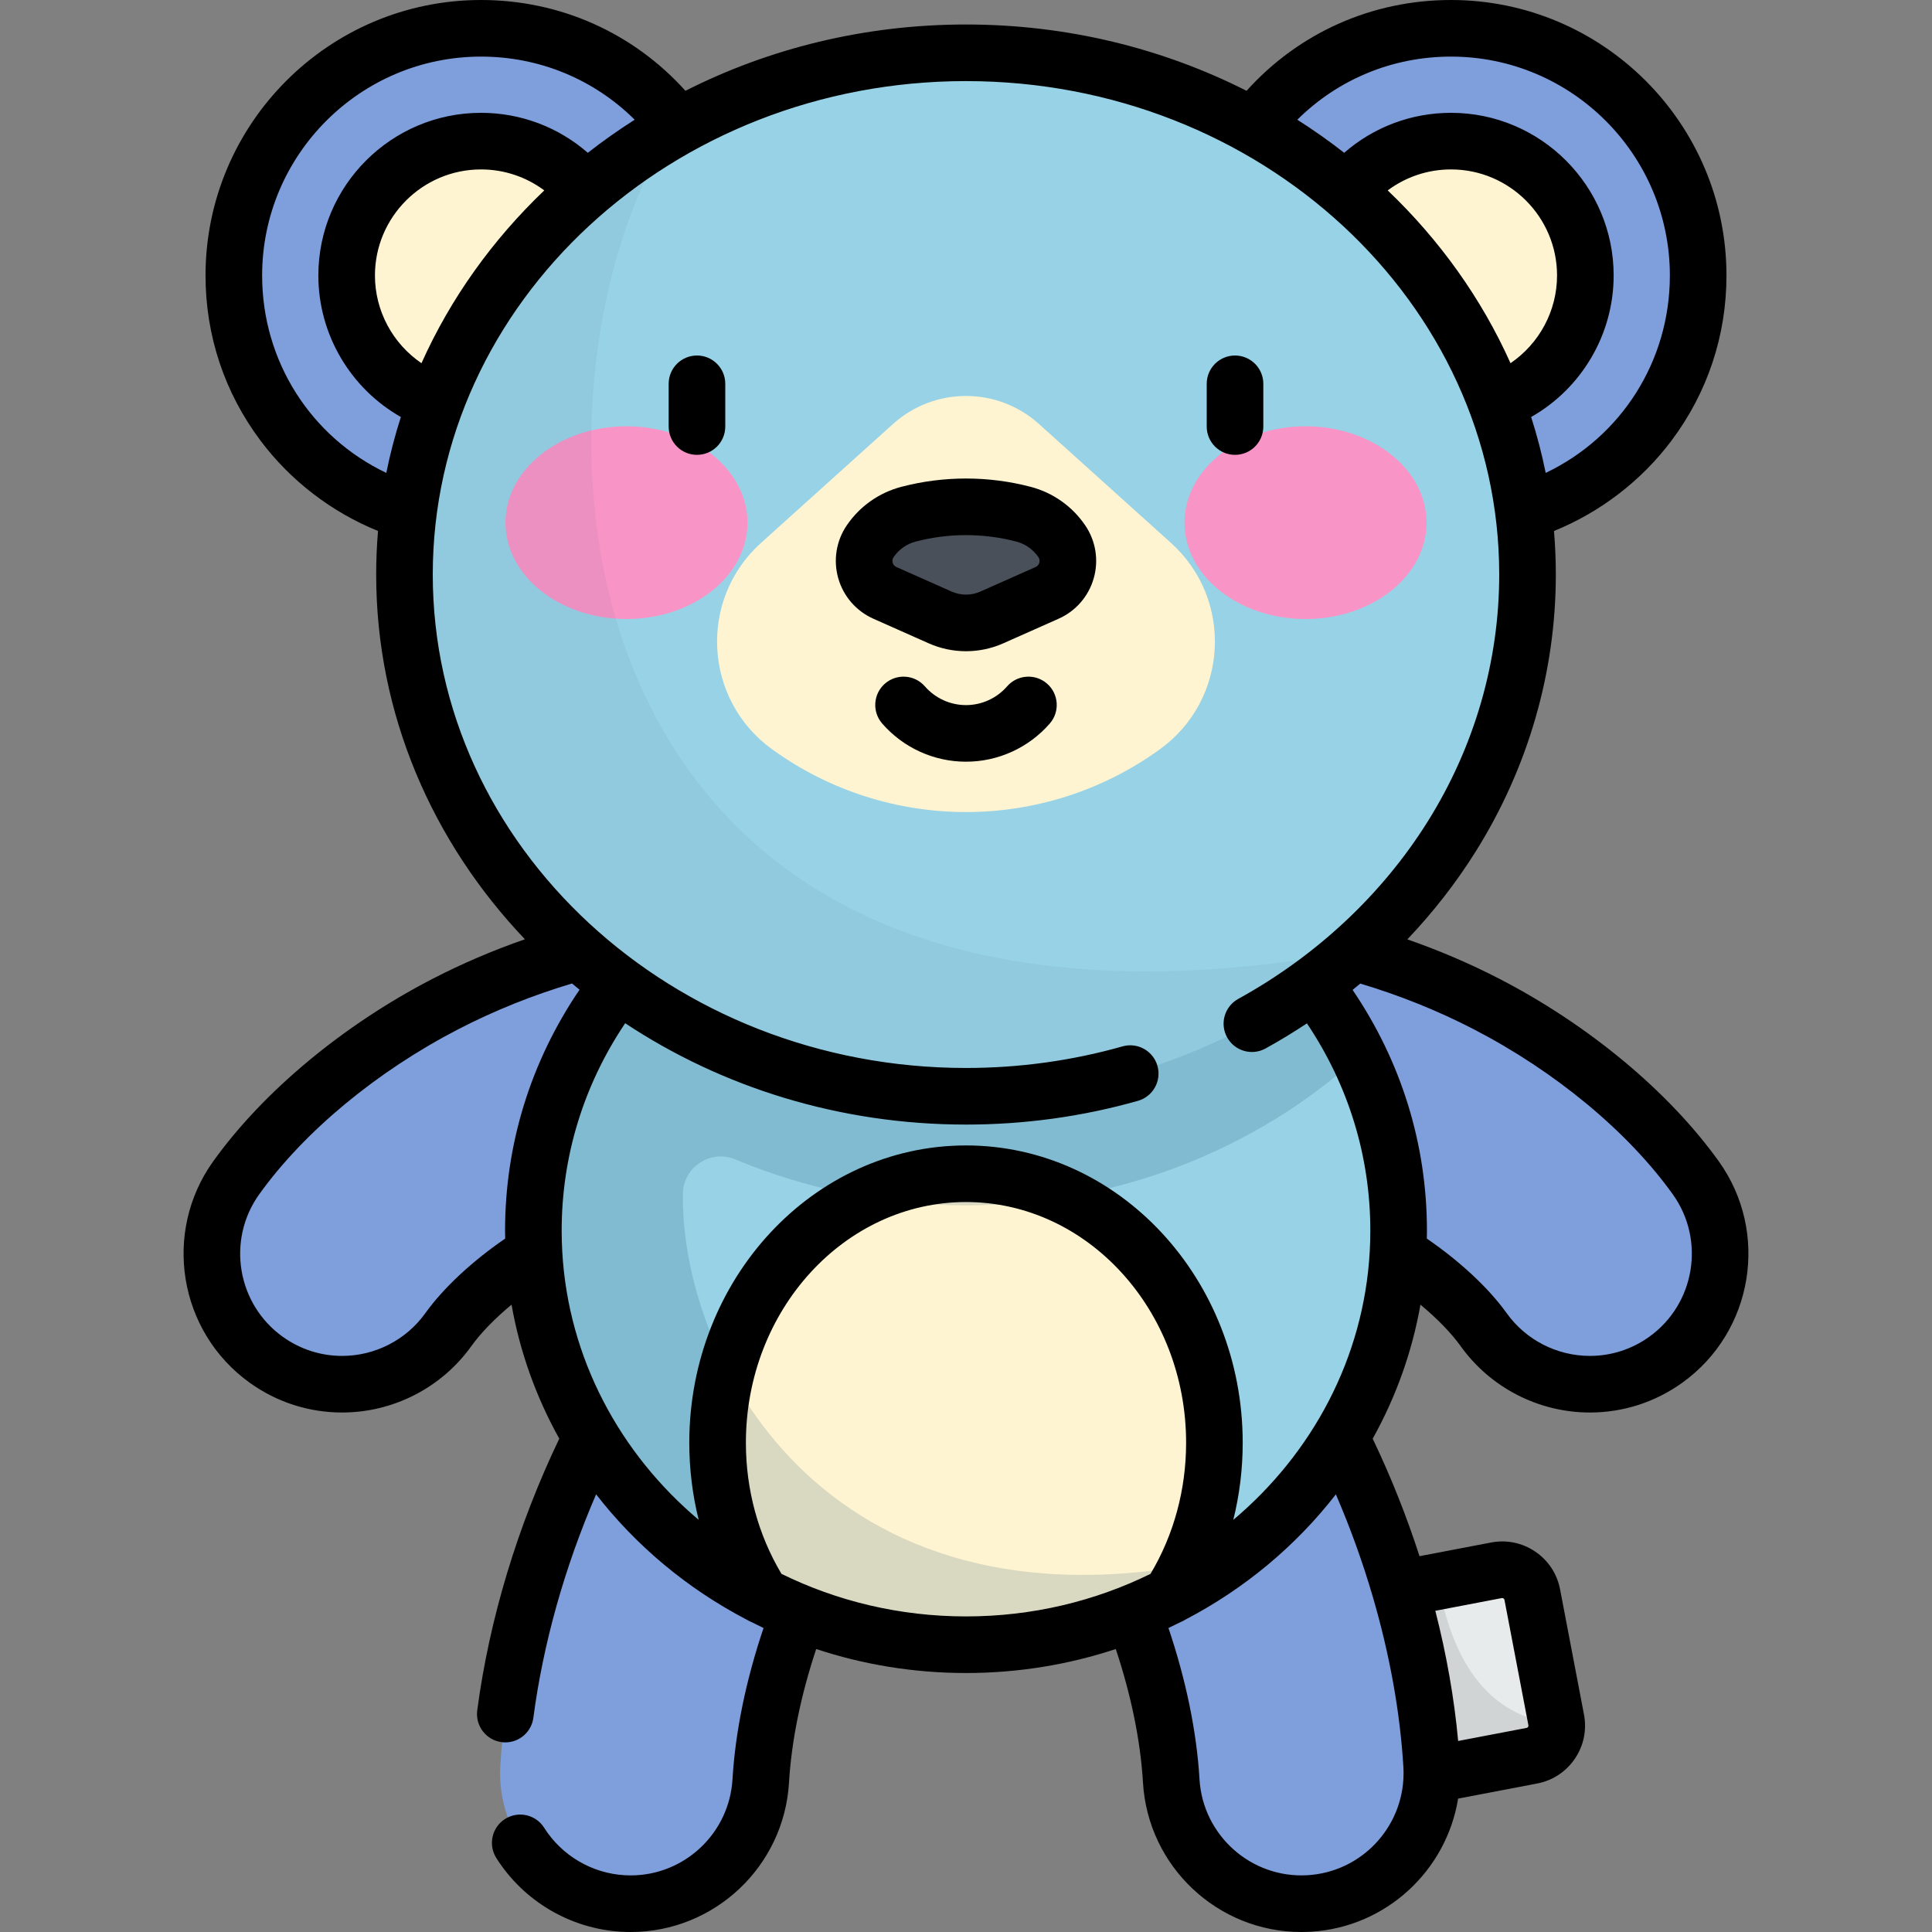 <?xml version="1.0" encoding="iso-8859-1"?>
<!-- Generator: Adobe Illustrator 19.0.0, SVG Export Plug-In . SVG Version: 6.00 Build 0)  -->
<svg version="1.1" id="Capa_1" xmlns="http://www.w3.org/2000/svg" xmlns:xlink="http://www.w3.org/1999/xlink" x="0px" y="0px"
	 viewBox="0 0 512 512" style="enable-background:new 0 0 512 512;" xml:space="preserve">
<rect x="0" y="0" width="512" height="512" fill="#808080" stroke="none"/>
<path style="fill:#E7EBEC;" d="M405.96,465.281l-32.199,6.149l-9.383-49.136l32.199-6.149c4.402-0.84,8.652,2.046,9.492,6.448
	l6.339,33.196C413.249,460.19,410.362,464.44,405.96,465.281z"/>
<path style="opacity:0.1;enable-background:new    ;" d="M412.532,456.876c-23.198-2.603-29.027-25.114-31.512-37.76l-16.642,3.178
	l9.383,49.136l32.199-6.149C409.998,464.51,412.751,460.87,412.532,456.876z"/>
<g>
	<path style="fill:#7E9EDC;" d="M90.668,366.83c-6.972,0-14.011-2.104-20.111-6.476c-15.514-11.123-19.075-32.717-7.951-48.232
		c12.575-17.54,32.763-34.314,55.386-46.017c30.065-15.556,64.625-22.507,99.942-20.096c19.045,1.3,33.432,17.792,32.133,36.837
		c-1.3,19.045-17.802,33.416-36.837,32.133c-50.986-3.472-84.071,22.958-94.441,37.423
		C112.039,361.817,101.433,366.83,90.668,366.83z"/>
	<path style="fill:#7E9EDC;" d="M167.132,504.5c-0.689,0-1.38-0.021-2.076-0.061c-19.056-1.129-33.589-17.492-32.461-36.549
		c2.472-41.727,19.896-88.207,45.471-121.298c11.674-15.105,33.381-17.884,48.486-6.212c15.105,11.673,17.886,33.382,6.212,48.486
		c-16.995,21.99-29.517,55.39-31.159,83.112C200.518,490.338,185.287,504.5,167.132,504.5z"/>
	<path style="fill:#7E9EDC;" d="M421.33,366.83c-10.765,0-21.37-5.012-28.121-14.427c-10.369-14.466-43.44-40.9-94.441-37.423
		c-19.044,1.289-35.538-13.088-36.837-32.133c-1.299-19.045,13.088-35.537,32.134-36.837c35.315-2.41,69.876,4.54,99.942,20.096
		c22.623,11.704,42.811,28.477,55.386,46.017c11.123,15.515,7.562,37.108-7.951,48.232
		C435.342,364.726,428.302,366.83,421.33,366.83z"/>
	<path style="fill:#7E9EDC;" d="M344.865,504.5c-18.155,0-33.386-14.161-34.473-32.523c-1.642-27.722-14.164-61.122-31.159-83.112
		c-11.674-15.104-8.893-36.813,6.212-48.486c15.105-11.675,36.811-8.893,48.486,6.212c25.575,33.091,42.999,79.571,45.471,121.298
		c1.128,19.056-13.405,35.419-32.461,36.549C346.245,504.479,345.553,504.5,344.865,504.5z"/>
</g>
<ellipse style="fill:#98D2E6;" cx="255.999" cy="326.15" rx="114.65" ry="109.72"/>
<path style="fill:#FFF4D1;" d="M255.999,311.051c-36.357,0-65.831,31.919-65.831,71.294c0,15.063,4.324,29.025,11.687,40.536
	c16.126,8.284,34.561,12.987,54.144,12.987s38.018-4.703,54.144-12.987c7.362-11.511,11.687-25.474,11.687-40.536
	C321.83,342.97,292.356,311.051,255.999,311.051z"/>
<circle style="fill:#7E9EDC;" cx="127.469" cy="73.01" r="65.51"/>
<circle style="fill:#FFF4D1;" cx="127.469" cy="73.01" r="35.608"/>
<circle style="fill:#7E9EDC;" cx="384.519" cy="73.01" r="65.51"/>
<circle style="fill:#FFF4D1;" cx="384.519" cy="73.01" r="35.608"/>
<path style="opacity:0.15;fill:#003A63;enable-background:new    ;" d="M180.968,316.352c0.095-7.093,7.385-11.836,13.927-9.094
	c18.642,7.813,39.325,12.165,61.104,12.165c40.497,0,77.208-15.038,104.039-39.422c-18.213-37.535-57.946-63.567-104.039-63.567
	c-63.321,0-114.654,49.122-114.654,109.717s51.333,109.717,114.654,109.717c26.773,0,51.401-8.783,70.913-23.499
	C220.151,437.678,180.369,360.921,180.968,316.352z"/>
<ellipse style="fill:#98D2E6;" cx="255.999" cy="152.26" rx="148.81" ry="138.27"/>
<path style="fill:#FFF4D1;" d="M310.32,143.879l-34.987-31.518c-10.989-9.9-27.681-9.9-38.67,0l-34.987,31.518
	c-16.652,15.001-15.233,41.538,2.924,54.677l0,0c30.671,22.195,72.124,22.195,102.794,0l0,0
	C325.554,185.416,326.973,158.88,310.32,143.879z"/>
<g>
	<ellipse style="fill:#F895C6;" cx="166.019" cy="138.51" rx="32.07" ry="25.538"/>
	<ellipse style="fill:#F895C6;" cx="345.979" cy="138.51" rx="32.07" ry="25.538"/>
</g>
<path style="fill:#495059;" d="M271.241,136.27L271.241,136.27c-9.993-2.616-20.491-2.616-30.484,0l0,0
	c-4.139,1.083-7.744,3.63-10.15,7.167l0,0c-3.249,4.777-1.381,11.33,3.898,13.678l14.643,6.512c4.361,1.939,9.34,1.939,13.702,0
	l14.643-6.512c5.279-2.347,7.146-8.9,3.898-13.678l0,0C278.985,139.9,275.38,137.353,271.241,136.27z"/>
<path style="opacity:0.05;fill:#003A63;enable-background:new    ;" d="M358.988,252.055
	c-216.46,39.364-225.264-148.354-180.783-217.68c-42.601,24.323-71.015,68.017-71.015,117.883
	c0,76.362,66.624,138.266,148.81,138.266C295.968,290.525,332.253,275.88,358.988,252.055z"/>
<path d="M455.487,307.752c-13.243-18.472-34.397-36.079-58.035-48.308c-7.84-4.056-16.042-7.562-24.489-10.503
	c6.807-7.155,12.878-14.927,18.076-23.22c13.915-22.201,21.27-47.605,21.27-73.463c0-3.884-0.168-7.733-0.489-11.541
	c12.245-4.962,23.138-13.291,31.111-23.905c9.552-12.714,14.601-27.861,14.601-43.804C457.531,32.751,424.78,0,384.524,0
	c-20.927,0-40.339,8.697-54.173,24.066c-22.124-11.205-47.455-17.574-74.352-17.574s-52.228,6.369-74.352,17.573
	C167.813,8.697,148.401,0,127.474,0C87.218,0,54.467,32.751,54.467,73.008c0,15.942,5.049,31.09,14.601,43.804
	c7.974,10.615,18.866,18.943,31.111,23.905c-0.321,3.809-0.489,7.657-0.489,11.541c0,37.052,14.91,70.913,39.417,96.658
	c-8.472,2.947-16.698,6.46-24.56,10.528c-23.639,12.229-44.792,29.836-58.035,48.308c-13.514,18.85-9.173,45.182,9.677,58.697
	c7.191,5.155,15.657,7.881,24.48,7.881c13.543,0,26.334-6.564,34.216-17.558c2.54-3.542,6.275-7.369,10.678-11.026
	c2.225,12.633,6.562,24.586,12.652,35.51c-11.05,23.064-18.553,47.874-21.741,72.011c-0.542,4.106,2.348,7.875,6.454,8.417
	c0.333,0.044,0.663,0.065,0.991,0.065c3.705,0,6.928-2.746,7.426-6.52c2.606-19.735,8.312-39.977,16.629-59.218
	c10.594,13.652,24.205,25.027,39.881,33.203c0.398,0.251,0.816,0.463,1.25,0.634c1.073,0.544,2.154,1.075,3.245,1.589
	c-4.653,13.772-7.484,27.509-8.23,40.096C193.272,485.815,181.419,497,167.133,497c-0.543,0-1.087-0.017-1.633-0.049
	c-8.68-0.514-16.64-5.217-21.294-12.579c-2.214-3.501-6.845-4.545-10.348-2.332c-3.501,2.214-4.545,6.846-2.332,10.348
	c7.229,11.435,19.598,18.738,33.089,19.538c0.84,0.049,1.687,0.074,2.518,0.074c22.214,0,40.645-17.385,41.96-39.579
	c0.654-11.043,3.133-23.162,7.209-35.412c12.452,4.117,25.806,6.359,39.697,6.359c13.891,0,27.245-2.242,39.697-6.359
	c4.076,12.25,6.555,24.369,7.209,35.412c1.315,22.194,19.746,39.579,41.96,39.579c0.831,0,1.678-0.025,2.52-0.074
	c20.013-1.186,35.957-16.258,39.032-35.277l20.949-4.001c4.098-0.782,7.645-3.112,9.988-6.563c2.344-3.45,3.204-7.607,2.422-11.704
	l-6.339-33.195c-0.783-4.097-3.113-7.642-6.564-9.986c-3.451-2.345-7.606-3.204-11.703-2.422l-18.983,3.625
	c-3.414-10.581-7.573-21.04-12.407-31.137c6.092-10.927,10.431-22.882,12.656-35.519c4.403,3.658,8.137,7.484,10.677,11.026
	c7.883,10.994,20.674,17.558,34.217,17.558c8.823,0,17.289-2.726,24.48-7.881C464.66,352.934,469.001,326.603,455.487,307.752z
	 M397.984,423.512c0.063-0.013,0.248-0.048,0.459,0.095c0.211,0.144,0.247,0.332,0.259,0.394l6.339,33.195
	c0.012,0.061,0.048,0.25-0.095,0.46s-0.33,0.246-0.394,0.258l-18.128,3.462c-1.03-11.287-3.08-22.894-6.05-34.5L397.984,423.512z
	 M400.302,96.249c-7.691-17.167-18.807-32.677-32.545-45.79c4.798-3.579,10.637-5.559,16.767-5.559
	c15.499,0,28.108,12.609,28.108,28.108C412.633,82.445,407.871,91.098,400.302,96.249z M384.524,15
	c31.985,0,58.007,26.022,58.007,58.008c0,22.728-12.924,42.801-32.908,52.316c-1.013-5.033-2.304-9.974-3.857-14.812
	c13.32-7.558,21.867-21.834,21.867-37.504c0-23.77-19.338-43.108-43.108-43.108c-10.532,0-20.512,3.796-28.299,10.595
	c-3.979-3.109-8.124-6.038-12.424-8.771C354.595,21.021,369.03,15,384.524,15z M102.375,125.323
	c-19.984-9.515-32.908-29.588-32.908-52.316C69.467,41.022,95.488,15,127.474,15c15.494,0,29.929,6.021,40.724,16.724
	c-4.3,2.733-8.445,5.663-12.424,8.771c-7.788-6.799-17.767-10.595-28.299-10.595c-23.771,0-43.108,19.338-43.108,43.108
	c0,15.669,8.547,29.946,21.867,37.504C104.679,115.349,103.388,120.29,102.375,125.323z M99.365,73.008
	c0-15.499,12.609-28.108,28.108-28.108c6.13,0,11.97,1.98,16.767,5.559c-13.738,13.113-24.854,28.623-32.545,45.79
	C104.127,91.098,99.365,82.445,99.365,73.008z M133.846,326.151c0,0.699,0.015,1.394,0.028,2.09
	c-8.791,6.029-16.379,13.097-21.18,19.791c-5.071,7.074-13.306,11.298-22.025,11.298c-5.669,0-11.112-1.754-15.74-5.072
	c-12.128-8.695-14.921-25.637-6.226-37.766c11.909-16.611,31.131-32.549,52.736-43.726c9.544-4.937,19.671-9.006,30.15-12.13
	c0.66,0.554,1.322,1.105,1.992,1.649C140.66,281.293,133.846,303.215,133.846,326.151z M149.006,331.716
	c-0.001-0.012-0.002-0.024-0.002-0.037c-0.103-1.831-0.158-3.673-0.158-5.528c0-19.712,5.809-38.577,16.833-54.988
	c25.523,16.909,56.699,26.861,90.321,26.861c15.522,0,30.853-2.117,45.568-6.292c3.985-1.13,6.299-5.277,5.168-9.262
	c-1.129-3.984-5.273-6.3-9.262-5.168c-13.384,3.797-27.338,5.722-41.475,5.722c-77.918,0-141.31-58.662-141.31-130.767
	s63.392-130.765,141.31-130.765s141.31,58.661,141.31,130.766c0,23.037-6.563,45.686-18.979,65.497
	c-12.101,19.307-29.454,35.547-50.184,46.963c-3.628,1.998-4.949,6.559-2.951,10.188c1.999,3.629,6.558,4.95,10.188,2.951
	c3.761-2.071,7.412-4.301,10.965-6.653c11.007,16.402,16.805,35.253,16.805,54.948c0,1.855-0.055,3.697-0.158,5.528
	c-0.001,0.012-0.001,0.024-0.002,0.037c-1.596,28.239-15.264,53.463-36.155,71.059c1.648-6.607,2.493-13.463,2.493-20.43
	c0-43.447-32.896-78.794-73.331-78.794s-73.331,35.347-73.331,78.794c0,6.967,0.846,13.823,2.493,20.43
	C164.27,385.179,150.602,359.955,149.006,331.716z M255.999,428.368c-17.606,0-34.233-4.073-48.902-11.281
	c-6.172-10.354-9.429-22.318-9.429-34.742c0-35.176,26.167-63.794,58.331-63.794s58.331,28.618,58.331,63.794
	c0,12.424-3.257,24.388-9.429,34.742C290.232,424.295,273.605,428.368,255.999,428.368z M363.805,423.149
	c0.006,0.019,0.011,0.038,0.017,0.057c4.442,15.207,7.229,30.529,8.094,45.126c0.037,0.618,0.044,1.23,0.039,1.84
	c-0.001,0.039-0.002,0.079-0.002,0.118c-0.177,14.048-11.215,25.817-25.452,26.66c-14.951,0.895-27.743-10.594-28.62-25.417
	c-0.746-12.586-3.577-26.324-8.23-40.096c1.069-0.504,2.129-1.023,3.18-1.556c0.438-0.168,0.855-0.388,1.257-0.637
	c15.697-8.177,29.327-19.56,39.933-33.226C357.854,404.9,361.13,414.002,363.805,423.149z M437.07,354.258
	c-4.628,3.318-10.071,5.072-15.74,5.072c-8.72,0-16.954-4.224-22.026-11.298c-4.8-6.695-12.388-13.762-21.179-19.791
	c0.013-0.696,0.028-1.391,0.028-2.09c0-22.918-6.803-44.823-19.703-63.82c0.682-0.553,1.36-1.11,2.032-1.674
	c10.454,3.121,20.556,7.183,30.079,12.109c21.605,11.177,40.827,27.114,52.736,43.726
	C451.991,328.621,449.198,345.563,437.07,354.258z M273.141,129.015c-11.215-2.937-23.071-2.937-34.282,0
	c-5.895,1.543-11.027,5.167-14.453,10.205c-2.802,4.12-3.625,9.232-2.26,14.023c1.365,4.792,4.759,8.701,9.311,10.726l14.644,6.512
	c3.146,1.399,6.521,2.099,9.898,2.099c3.376,0,6.753-0.7,9.898-2.099l14.644-6.512c4.553-2.024,7.946-5.934,9.311-10.726
	c1.365-4.791,0.542-9.902-2.26-14.021C284.168,134.183,279.035,130.558,273.141,129.015z M275.427,149.132
	c-0.103,0.362-0.357,0.853-0.981,1.131l-14.644,6.512c-2.415,1.074-5.188,1.074-7.605,0l-14.644-6.512
	c-0.624-0.278-0.879-0.769-0.981-1.131c-0.104-0.362-0.146-0.912,0.238-1.478c1.386-2.038,3.462-3.504,5.847-4.128
	c4.364-1.143,8.854-1.714,13.343-1.714c4.489,0,8.978,0.571,13.343,1.714c0,0,0,0,0.001,0c2.384,0.624,4.46,2.09,5.846,4.129
	C275.573,148.22,275.53,148.77,275.427,149.132z M277.475,181.165c-3.124-2.722-7.862-2.395-10.582,0.727
	c-2.75,3.156-6.721,4.967-10.894,4.967s-8.144-1.811-10.894-4.967c-2.723-3.121-7.458-3.448-10.582-0.727
	c-3.122,2.721-3.448,7.459-0.727,10.582c5.6,6.426,13.692,10.111,22.202,10.111c8.51,0,16.603-3.686,22.202-10.111
	C280.923,188.624,280.597,183.886,277.475,181.165z M327.293,120.539c4.143,0,7.5-3.357,7.5-7.5v-11.325c0-4.143-3.357-7.5-7.5-7.5
	s-7.5,3.357-7.5,7.5v11.325C319.793,117.182,323.15,120.539,327.293,120.539z M184.705,94.214c-4.143,0-7.5,3.357-7.5,7.5v11.325
	c0,4.143,3.357,7.5,7.5,7.5s7.5-3.357,7.5-7.5v-11.325C192.205,97.571,188.848,94.214,184.705,94.214z"/>
<g>
</g>
<g>
</g>
<g>
</g>
<g>
</g>
<g>
</g>
<g>
</g>
<g>
</g>
<g>
</g>
<g>
</g>
<g>
</g>
<g>
</g>
<g>
</g>
<g>
</g>
<g>
</g>
<g>
</g>
</svg>
